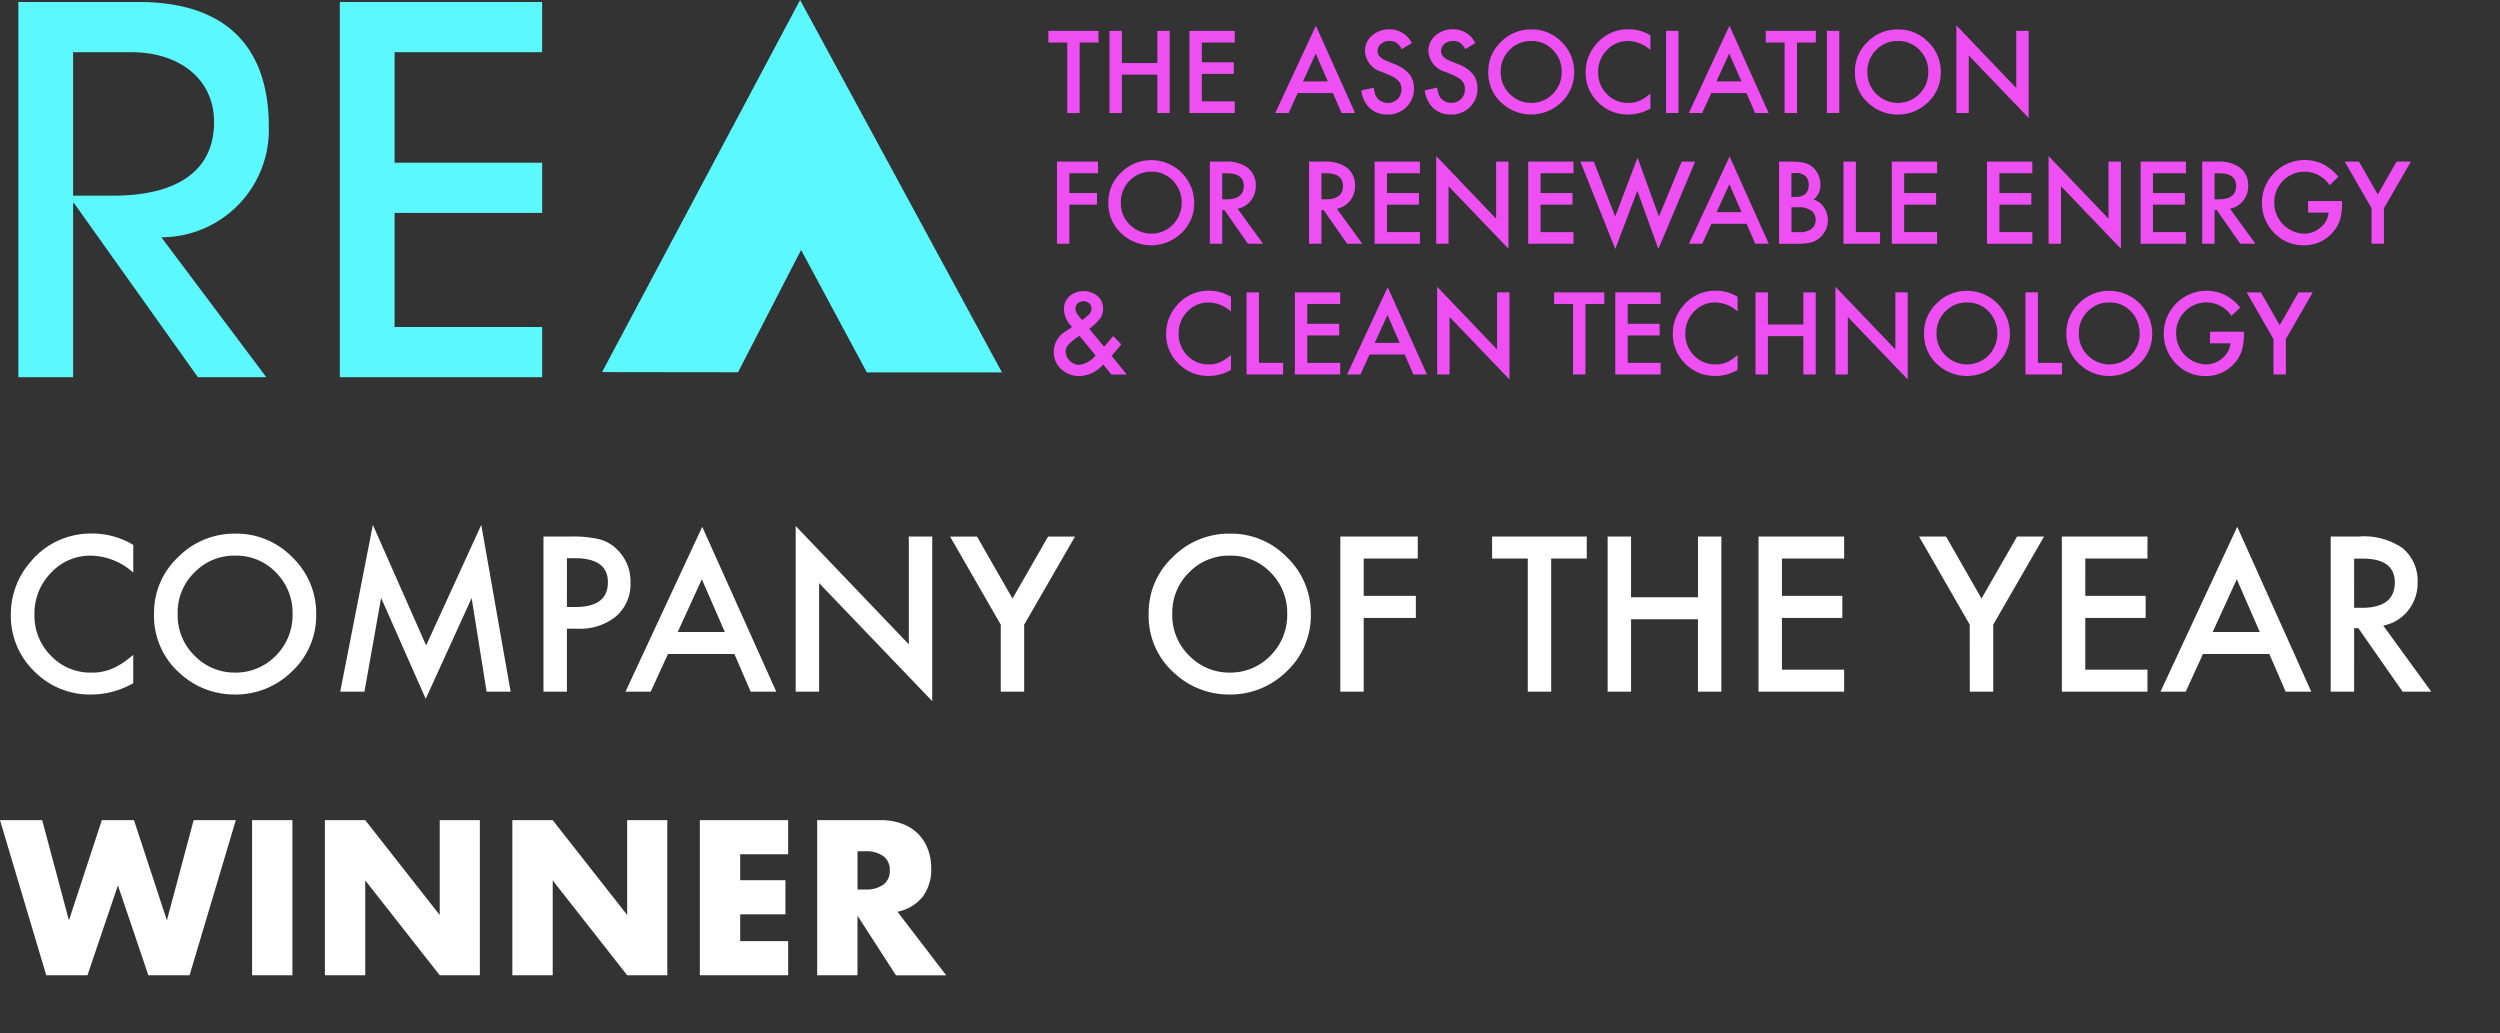 <svg version="1.1" xmlns="http://www.w3.org/2000/svg" xmlns:xlink="http://www.w3.org/1999/xlink" width="227" height="93.81" viewBox="0 0 227 93.81" aria-labelledby="title-rea-company-of-the-year" role="img">
<rect x="0" y="0" width="227" height="93.81" fill="#333333" stroke="none"/>
<title id="title-rea-company-of-the-year">Octopus Energy is REA's company of the year</title>
  <defs>
    <clipPath id="clip-rea-company-of-the-year">
      <rect width="227" height="93.81"/>
    </clipPath>
  </defs>
  <g clip-path="url(#clip-rea-company-of-the-year)">
    <g transform="translate(-4.832 -2.899)">
      <g>
        <g>
          <path d="M22.8,37.149,11.563,21.357h-.092V37.149H6.5V3.079H17.41c8.195,0,11.832,4.328,11.832,11.326a9.759,9.759,0,0,1-9.761,10.037l9.531,12.707H22.8ZM15.108,20.666c5.8,0,9.162-2.256,9.162-6.676,0-3.914-3.131-6.354-7.551-6.354H11.47V20.666Z" fill="#5bf8ff"/>
          <path d="M35.687,37.149V3.079h18.37V7.637H40.66V17.674h13.4v4.558H40.66V32.591h13.4v4.558Z" fill="#5bf8ff"/>
        </g>
        <path d="M59.5,36.684,77.482,2.9,95.81,36.712H83.542L77.57,25.594,71.845,36.7Z" fill="#5bf8ff"/>
        <g>
          <path d="M102.864,6.762v6.4h-1.125v-6.4h-1.715V5.7h4.55V6.762Z" fill="#ed4ff2"/>
          <path d="M106.7,8.622h3.217V5.7h1.125v7.458H109.92V9.68H106.7v3.483h-1.125V5.7H106.7Z" fill="#ed4ff2"/>
          <path d="M116.948,6.762h-2.99V8.554h2.9V9.612h-2.9V12.1h2.99v1.058h-4.115V5.7h4.115Z" fill="#ed4ff2"/>
          <path d="M125.861,11.351h-3.193l-.83,1.811h-1.213l3.69-7.926,3.56,7.926h-1.231Zm-.46-1.058L124.3,7.758l-1.159,2.536Z" fill="#ed4ff2"/>
          <path d="M133.023,6.815l-.913.541a1.566,1.566,0,0,0-.488-.58A1.138,1.138,0,0,0,131,6.622a1.15,1.15,0,0,0-.778.266.823.823,0,0,0-.309.657q0,.546.811.879l.744.3a3.177,3.177,0,0,1,1.329.9,2.019,2.019,0,0,1,.42,1.3,2.275,2.275,0,0,1-.686,1.7,2.352,2.352,0,0,1-1.715.677,2.292,2.292,0,0,1-1.6-.575,2.643,2.643,0,0,1-.778-1.618l1.14-.251a1.937,1.937,0,0,0,.27.908,1.286,1.286,0,0,0,1.889.131,1.219,1.219,0,0,0,.347-.894,1.254,1.254,0,0,0-.06-.4,1.012,1.012,0,0,0-.189-.333,1.5,1.5,0,0,0-.331-.285,3.136,3.136,0,0,0-.483-.254l-.719-.3a2.072,2.072,0,0,1-1.531-1.893,1.8,1.8,0,0,1,.643-1.406,2.319,2.319,0,0,1,1.6-.57A2.231,2.231,0,0,1,133.023,6.815Z" fill="#ed4ff2"/>
          <path d="M138.79,6.815l-.913.541a1.566,1.566,0,0,0-.488-.58,1.138,1.138,0,0,0-.623-.154,1.15,1.15,0,0,0-.778.266.823.823,0,0,0-.309.657q0,.546.811.879l.744.3a3.177,3.177,0,0,1,1.329.9,2.019,2.019,0,0,1,.42,1.3,2.275,2.275,0,0,1-.686,1.7,2.352,2.352,0,0,1-1.715.677,2.292,2.292,0,0,1-1.6-.575A2.643,2.643,0,0,1,134.2,11.1l1.14-.251a1.937,1.937,0,0,0,.27.908,1.286,1.286,0,0,0,1.889.131,1.219,1.219,0,0,0,.347-.894,1.254,1.254,0,0,0-.06-.4,1.012,1.012,0,0,0-.189-.333,1.5,1.5,0,0,0-.331-.285,3.136,3.136,0,0,0-.483-.254l-.719-.3a2.072,2.072,0,0,1-1.531-1.893,1.8,1.8,0,0,1,.643-1.406,2.319,2.319,0,0,1,1.6-.57A2.231,2.231,0,0,1,138.79,6.815Z" fill="#ed4ff2"/>
          <path d="M139.969,9.4a3.652,3.652,0,0,1,1.154-2.7,3.8,3.8,0,0,1,2.763-1.13A3.729,3.729,0,0,1,146.62,6.7a3.725,3.725,0,0,1,1.145,2.739,3.665,3.665,0,0,1-1.149,2.729,3.94,3.94,0,0,1-5.381.126A3.665,3.665,0,0,1,139.969,9.4Zm1.135.014a2.694,2.694,0,0,0,.83,2.033,2.752,2.752,0,0,0,3.889-.015,2.746,2.746,0,0,0,.806-2,2.732,2.732,0,0,0-.8-2,2.63,2.63,0,0,0-1.961-.812,2.657,2.657,0,0,0-1.966.812A2.69,2.69,0,0,0,141.1,9.414Z" fill="#ed4ff2"/>
          <path d="M154.691,6.105V7.439a3.119,3.119,0,0,0-2.019-.816,2.571,2.571,0,0,0-1.937.826,2.785,2.785,0,0,0-.792,2.009,2.717,2.717,0,0,0,.792,1.98,2.616,2.616,0,0,0,1.942.807,2.378,2.378,0,0,0,1.01-.193,2.936,2.936,0,0,0,.48-.26,5.626,5.626,0,0,0,.524-.4v1.357a4.064,4.064,0,0,1-2.029.546,3.744,3.744,0,0,1-2.729-1.116,3.7,3.7,0,0,1-1.125-2.714,3.831,3.831,0,0,1,.942-2.541,3.75,3.75,0,0,1,3-1.367A3.812,3.812,0,0,1,154.691,6.105Z" fill="#ed4ff2"/>
          <path d="M157.237,5.7v7.458h-1.126V5.7Z" fill="#ed4ff2"/>
          <path d="M163.41,11.351h-3.193l-.83,1.811h-1.212l3.691-7.926,3.559,7.926h-1.232Zm-.459-1.058-1.106-2.536-1.159,2.536Z" fill="#ed4ff2"/>
          <path d="M168,6.762v6.4h-1.125v-6.4h-1.715V5.7h4.549V6.762Z" fill="#ed4ff2"/>
          <path d="M171.839,5.7v7.458h-1.126V5.7Z" fill="#ed4ff2"/>
          <path d="M173.258,9.4a3.653,3.653,0,0,1,1.154-2.7,3.8,3.8,0,0,1,2.763-1.13,3.729,3.729,0,0,1,2.734,1.14,3.725,3.725,0,0,1,1.145,2.739,3.665,3.665,0,0,1-1.149,2.729,3.94,3.94,0,0,1-5.381.126A3.665,3.665,0,0,1,173.258,9.4Zm1.135.014a2.694,2.694,0,0,0,.83,2.033,2.752,2.752,0,0,0,3.889-.015,2.746,2.746,0,0,0,.806-2,2.732,2.732,0,0,0-.8-2,2.63,2.63,0,0,0-1.961-.812,2.657,2.657,0,0,0-1.966.812A2.69,2.69,0,0,0,174.393,9.414Z" fill="#ed4ff2"/>
          <path d="M182.469,13.162V5.2l5.439,5.69V5.7h1.125v7.911l-5.438-5.675v5.221Z" fill="#ed4ff2"/>
          <path d="M104.53,18.633h-2.6v1.792h2.507v1.058h-2.507v3.55h-1.125V17.575h3.724Z" fill="#ed4ff2"/>
          <path d="M105.472,21.27a3.653,3.653,0,0,1,1.154-2.7,3.8,3.8,0,0,1,2.763-1.13,3.9,3.9,0,0,1,3.879,3.878,3.67,3.67,0,0,1-1.149,2.729,3.942,3.942,0,0,1-5.381.126A3.665,3.665,0,0,1,105.472,21.27Zm1.135.014a2.7,2.7,0,0,0,.831,2.034,2.753,2.753,0,0,0,3.888-.014,2.894,2.894,0,0,0,.009-4,2.629,2.629,0,0,0-1.961-.812,2.656,2.656,0,0,0-1.966.812A2.689,2.689,0,0,0,106.607,21.285Z" fill="#ed4ff2"/>
          <path d="M117.21,21.854l2.309,3.178h-1.377l-2.13-3.053h-.2v3.053h-1.126V17.575H116a3.3,3.3,0,0,1,2.135.555,2.04,2.04,0,0,1,.725,1.632,2.117,2.117,0,0,1-.455,1.362A2.021,2.021,0,0,1,117.21,21.854Zm-1.4-.855h.357q1.6,0,1.6-1.222,0-1.145-1.556-1.145h-.4V21Z" fill="#ed4ff2"/>
          <path d="M126.217,21.854l2.309,3.178H127.15l-2.13-3.053h-.2v3.053h-1.126V17.575h1.318a3.3,3.3,0,0,1,2.135.555,2.04,2.04,0,0,1,.725,1.632,2.117,2.117,0,0,1-.455,1.362A2.021,2.021,0,0,1,126.217,21.854Zm-1.4-.855h.357q1.6,0,1.6-1.222,0-1.145-1.556-1.145h-.4V21Z" fill="#ed4ff2"/>
          <path d="M133.762,18.633h-2.99v1.792h2.9v1.058h-2.9v2.492h2.99v1.058h-4.115V17.575h4.115Z" fill="#ed4ff2"/>
          <path d="M135.241,25.033V17.068l5.439,5.69V17.575H141.8v7.911l-5.438-5.675v5.221Z" fill="#ed4ff2"/>
          <path d="M147.707,18.633h-2.99v1.792h2.9v1.058h-2.9v2.492h2.99v1.058h-4.115V17.575h4.115Z" fill="#ed4ff2"/>
          <path d="M149.552,17.575l1.942,4.984,2.028-5.347,1.942,5.347,2.063-4.984h1.222l-3.333,7.931L153.5,20.222l-2,5.289-3.169-7.936Z" fill="#ed4ff2"/>
          <path d="M163.424,23.222h-3.193l-.83,1.811h-1.212l3.691-7.926,3.559,7.926h-1.232Zm-.459-1.059-1.106-2.535L160.7,22.163Z" fill="#ed4ff2"/>
          <path d="M166.37,25.033V17.575h1.12a4.927,4.927,0,0,1,1.194.116,1.793,1.793,0,0,1,.758.392,2.035,2.035,0,0,1,.5.71,2.152,2.152,0,0,1,.188.87,1.762,1.762,0,0,1-.613,1.357,1.8,1.8,0,0,1,.937.71,2.1,2.1,0,0,1-.27,2.647,2.041,2.041,0,0,1-.836.517,4.874,4.874,0,0,1-1.27.14Zm1.126-4.255h.352a1.3,1.3,0,0,0,.921-.278,1.076,1.076,0,0,0,.292-.819,1.026,1.026,0,0,0-.3-.8,1.249,1.249,0,0,0-.87-.273h-.4v2.169Zm0,3.2h.7a1.725,1.725,0,0,0,1.12-.3,1.036,1.036,0,0,0,.376-.821,1.053,1.053,0,0,0-.362-.812,1.878,1.878,0,0,0-1.261-.324h-.57v2.256Z" fill="#ed4ff2"/>
          <path d="M173.346,17.575v6.4h2.192v1.058H172.22V17.575Z" fill="#ed4ff2"/>
          <path d="M180.72,18.633h-2.99v1.792h2.9v1.058h-2.9v2.492h2.99v1.058h-4.115V17.575h4.115Z" fill="#ed4ff2"/>
          <path d="M189.367,18.633h-2.99v1.792h2.9v1.058h-2.9v2.492h2.99v1.058h-4.115V17.575h4.115Z" fill="#ed4ff2"/>
          <path d="M190.845,25.033V17.068l5.439,5.69V17.575h1.125v7.911l-5.438-5.675v5.221Z" fill="#ed4ff2"/>
          <path d="M203.311,18.633h-2.99v1.792h2.9v1.058h-2.9v2.492h2.99v1.058H199.2V17.575h4.115v1.058Z" fill="#ed4ff2"/>
          <path d="M207.315,21.854l2.309,3.178h-1.377l-2.13-3.053h-.2v3.053h-1.126V17.575h1.318a3.3,3.3,0,0,1,2.135.555,2.04,2.04,0,0,1,.725,1.632,2.117,2.117,0,0,1-.455,1.362A2.021,2.021,0,0,1,207.315,21.854Zm-1.4-.855h.357q1.6,0,1.6-1.222,0-1.145-1.556-1.145h-.4Z" fill="#ed4ff2"/>
          <path d="M214.411,21.149h3.082V21.4a5.092,5.092,0,0,1-.2,1.488A3.171,3.171,0,0,1,216.643,24,3.378,3.378,0,0,1,214,25.172a3.632,3.632,0,0,1-2.681-1.13,3.893,3.893,0,0,1,4.415-6.255,4.724,4.724,0,0,1,1.425,1.159l-.8.768a2.721,2.721,0,0,0-2.236-1.222,2.672,2.672,0,0,0-1.985.816,2.725,2.725,0,0,0-.8,2.009,2.8,2.8,0,0,0,2.7,2.8,2.25,2.25,0,0,0,1.493-.56,2,2,0,0,0,.739-1.352h-1.86V21.149Z" fill="#ed4ff2"/>
          <path d="M220.168,21.811l-2.434-4.236h1.295l1.705,2.98,1.71-2.98h1.295l-2.444,4.236v3.222h-1.126V21.811Z" fill="#ed4ff2"/>
          <path d="M103.738,32.754l1.343,1.623.043-.048q.217-.237.41-.464t.372-.459l.734.754c-.09.129-.208.278-.355.449s-.321.367-.524.589l1.382,1.705h-1.4L105,35.991a2.98,2.98,0,0,1-2.13,1.058,2.4,2.4,0,0,1-1.681-.633,2.076,2.076,0,0,1-.676-1.575,2.19,2.19,0,0,1,1.073-1.854l.488-.333a.287.287,0,0,0,.034-.025l.067-.053a2.309,2.309,0,0,1-.739-1.55,1.624,1.624,0,0,1,.493-1.227,2,2,0,0,1,2.565-.015,1.5,1.5,0,0,1,.5,1.16,1.482,1.482,0,0,1-.275.874A4.71,4.71,0,0,1,103.738,32.754Zm-.894.633-.063.043a5.4,5.4,0,0,0-.942.768.932.932,0,0,0-.246.613,1.273,1.273,0,0,0,1.222,1.222,2.333,2.333,0,0,0,1.5-.855Zm.242-1.425.092-.068c.158-.119.288-.223.392-.312a1.488,1.488,0,0,0,.222-.224.676.676,0,0,0,.145-.44.623.623,0,0,0-.2-.478.75.75,0,0,0-.531-.183.733.733,0,0,0-.512.188.579.579,0,0,0-.208.459,1.022,1.022,0,0,0,.261.647l.28.338A.522.522,0,0,0,103.086,31.962Z" fill="#ed4ff2"/>
          <path d="M116.6,29.847v1.333a3.122,3.122,0,0,0-2.019-.816,2.573,2.573,0,0,0-1.937.826,2.787,2.787,0,0,0-.791,2.009,2.722,2.722,0,0,0,.791,1.981,2.619,2.619,0,0,0,1.942.806,2.392,2.392,0,0,0,1.01-.193,2.98,2.98,0,0,0,.48-.261,5.628,5.628,0,0,0,.524-.4v1.357a4.064,4.064,0,0,1-2.029.546,3.747,3.747,0,0,1-2.73-1.116,3.7,3.7,0,0,1-1.124-2.715,3.834,3.834,0,0,1,.941-2.54,3.753,3.753,0,0,1,3-1.367A3.813,3.813,0,0,1,116.6,29.847Z" fill="#ed4ff2"/>
          <path d="M119.147,29.445v6.4h2.192V36.9h-3.318V29.445Z" fill="#ed4ff2"/>
          <path d="M126.521,30.5h-2.99V32.3h2.9v1.058h-2.9v2.492h2.99V36.9h-4.115V29.445h4.115Z" fill="#ed4ff2"/>
          <path d="M132.381,35.092h-3.193l-.83,1.811h-1.213l3.69-7.927L134.4,36.9h-1.232Zm-.46-1.058L130.816,31.5l-1.159,2.536Z" fill="#ed4ff2"/>
          <path d="M135.327,36.9V28.938l5.439,5.69V29.445h1.125v7.911l-5.438-5.675V36.9Z" fill="#ed4ff2"/>
          <path d="M148.788,30.5v6.4h-1.125V30.5h-1.715V29.445H150.5V30.5Z" fill="#ed4ff2"/>
          <path d="M155.618,30.5h-2.99V32.3h2.9v1.058h-2.9v2.492h2.99V36.9H151.5V29.445h4.115Z" fill="#ed4ff2"/>
          <path d="M162.607,29.847v1.333a3.122,3.122,0,0,0-2.019-.816,2.571,2.571,0,0,0-1.937.826,2.784,2.784,0,0,0-.792,2.009,2.719,2.719,0,0,0,.792,1.981,2.617,2.617,0,0,0,1.942.806,2.384,2.384,0,0,0,1.01-.193,2.951,2.951,0,0,0,.48-.261,5.629,5.629,0,0,0,.524-.4v1.357a4.064,4.064,0,0,1-2.029.546,3.744,3.744,0,0,1-2.729-1.116,3.7,3.7,0,0,1-1.125-2.715,3.831,3.831,0,0,1,.942-2.54,3.751,3.751,0,0,1,3-1.367A3.808,3.808,0,0,1,162.607,29.847Z" fill="#ed4ff2"/>
          <path d="M165.361,32.363h3.217V29.446H169.7V36.9h-1.125V33.42h-3.217V36.9h-1.126V29.446h1.126Z" fill="#ed4ff2"/>
          <path d="M171.49,36.9V28.938l5.439,5.69V29.445h1.125v7.911l-5.438-5.675V36.9Z" fill="#ed4ff2"/>
          <path d="M179.537,33.141a3.653,3.653,0,0,1,1.154-2.705,3.8,3.8,0,0,1,2.763-1.13,3.9,3.9,0,0,1,3.878,3.879,3.667,3.667,0,0,1-1.149,2.729,3.942,3.942,0,0,1-5.381.125A3.664,3.664,0,0,1,179.537,33.141Zm1.135.014a2.694,2.694,0,0,0,.83,2.034,2.754,2.754,0,0,0,3.889-.014,2.9,2.9,0,0,0,.009-4,2.632,2.632,0,0,0-1.961-.812,2.659,2.659,0,0,0-1.966.812A2.691,2.691,0,0,0,180.672,33.155Z" fill="#ed4ff2"/>
          <path d="M189.874,29.445v6.4h2.192V36.9h-3.318V29.445Z" fill="#ed4ff2"/>
          <path d="M192.458,33.141a3.654,3.654,0,0,1,1.154-2.705,3.8,3.8,0,0,1,2.763-1.13,3.9,3.9,0,0,1,3.878,3.879,3.667,3.667,0,0,1-1.149,2.729,3.942,3.942,0,0,1-5.381.125A3.664,3.664,0,0,1,192.458,33.141Zm1.135.014a2.694,2.694,0,0,0,.83,2.034,2.754,2.754,0,0,0,3.889-.014,2.9,2.9,0,0,0,.009-4,2.632,2.632,0,0,0-1.961-.812,2.659,2.659,0,0,0-1.966.812A2.691,2.691,0,0,0,193.593,33.155Z" fill="#ed4ff2"/>
          <path d="M205.5,33.02h3.082v.246a5.094,5.094,0,0,1-.2,1.487,3.17,3.17,0,0,1-.652,1.121,3.378,3.378,0,0,1-2.642,1.168,3.632,3.632,0,0,1-2.681-1.13,3.893,3.893,0,0,1,4.415-6.255,4.714,4.714,0,0,1,1.425,1.16l-.8.767a2.721,2.721,0,0,0-2.236-1.222,2.673,2.673,0,0,0-1.985.816,2.728,2.728,0,0,0-.8,2.01,2.8,2.8,0,0,0,2.7,2.8,2.25,2.25,0,0,0,1.493-.561,2,2,0,0,0,.739-1.352H205.5V33.02Z" fill="#ed4ff2"/>
          <path d="M211.261,33.682l-2.434-4.236h1.295l1.705,2.98,1.71-2.98h1.295l-2.444,4.236V36.9h-1.126V33.682Z" fill="#ed4ff2"/>
        </g>
      </g>
      <path d="M12.1-13.329v2.518a5.9,5.9,0,0,0-3.814-1.542,4.856,4.856,0,0,0-3.658,1.56A5.26,5.26,0,0,0,3.129-7a5.133,5.133,0,0,0,1.5,3.741A4.942,4.942,0,0,0,8.293-1.733,4.5,4.5,0,0,0,10.2-2.1a5.5,5.5,0,0,0,.908-.493,10.729,10.729,0,0,0,.99-.748V-.775A7.678,7.678,0,0,1,8.266.255,7.07,7.07,0,0,1,3.111-1.852,6.987,6.987,0,0,1,.985-6.979a7.233,7.233,0,0,1,1.779-4.8A7.083,7.083,0,0,1,8.43-14.36,7.192,7.192,0,0,1,12.1-13.329Zm1.889,6.222a6.9,6.9,0,0,1,2.18-5.109,7.177,7.177,0,0,1,5.219-2.135A7.043,7.043,0,0,1,26.549-12.2a7.039,7.039,0,0,1,2.162,5.173A6.927,6.927,0,0,1,26.54-1.87,7.267,7.267,0,0,1,21.276.255a7.268,7.268,0,0,1-4.9-1.889A6.922,6.922,0,0,1,13.986-7.107Zm2.144.027A5.091,5.091,0,0,0,17.7-3.239a5.037,5.037,0,0,0,3.6,1.505,5.07,5.07,0,0,0,3.741-1.533,5.188,5.188,0,0,0,1.524-3.777,5.162,5.162,0,0,0-1.505-3.777,4.97,4.97,0,0,0-3.7-1.533,5.018,5.018,0,0,0-3.713,1.533A5.082,5.082,0,0,0,16.13-7.08ZM30.892,0l2.965-15.145L38.692-4.2,43.7-15.145,46.365,0h-2.18L42.825-8.5,38.656.648l-4.051-9.16L33.091,0ZM51.474-5.72V0H49.348V-14.087h2.409a10.864,10.864,0,0,1,2.673.246,3.585,3.585,0,0,1,1.606.931,4.009,4.009,0,0,1,1.213,2.992,3.862,3.862,0,0,1-1.3,3.065A5.126,5.126,0,0,1,52.459-5.72Zm0-1.971h.794q2.929,0,2.929-2.253,0-2.18-3.02-2.18h-.7Zm15.209,4.27H60.652L59.083,0h-2.29l6.97-14.971L70.487,0H68.161Zm-.867-2-2.089-4.79-2.19,4.79ZM72.248,0V-15.044L82.521-4.3v-9.789h2.126V.858L74.374-9.862V0ZM90.869-6.085l-4.6-8h2.445l3.221,5.629,3.23-5.629h2.445l-4.616,8V0H90.869ZM104.3-7.107a6.9,6.9,0,0,1,2.18-5.109,7.177,7.177,0,0,1,5.219-2.135,7.043,7.043,0,0,1,5.164,2.153,7.039,7.039,0,0,1,2.162,5.173,6.927,6.927,0,0,1-2.171,5.155A7.267,7.267,0,0,1,111.588.255a7.268,7.268,0,0,1-4.9-1.889A6.922,6.922,0,0,1,104.3-7.107Zm2.144.027a5.091,5.091,0,0,0,1.569,3.841,5.037,5.037,0,0,0,3.6,1.505,5.07,5.07,0,0,0,3.741-1.533,5.188,5.188,0,0,0,1.524-3.777,5.162,5.162,0,0,0-1.505-3.777,4.97,4.97,0,0,0-3.7-1.533,5.018,5.018,0,0,0-3.713,1.533A5.082,5.082,0,0,0,106.443-7.08Zm22.288-5.009h-4.908V-8.7h4.735v2h-4.735V0H121.7V-14.087h7.034Zm12.116,0V0h-2.126V-12.088h-3.239v-2h8.594v2ZM148.1-8.576h6.076v-5.511H156.3V0h-2.126V-6.578H148.1V0h-2.126V-14.087H148.1Zm19.351-3.513H161.8V-8.7h5.483v2H161.8V-2h5.647V0h-7.773V-14.087h7.773Zm11.4,6-4.6-8H176.7l3.221,5.629,3.23-5.629H185.6l-4.616,8V0h-2.126Zm16.139-6h-5.647V-8.7h5.483v2h-5.483V-2h5.647V0h-7.773V-14.087h7.773Zm11.067,8.667H200.03L198.461,0h-2.29l6.97-14.971L209.865,0h-2.326Zm-.867-2-2.089-4.79-2.19,4.79ZM216.4-6l4.361,6h-2.6l-4.023-5.766h-.383V0h-2.126V-14.087h2.491a6.222,6.222,0,0,1,4.033,1.049,3.855,3.855,0,0,1,1.369,3.084,4,4,0,0,1-.858,2.573A3.823,3.823,0,0,1,216.4-6Zm-2.646-1.615h.675q3.02,0,3.02-2.308,0-2.162-2.938-2.162h-.757ZM3.83,11.662l2.429,9.1,2.99-9.1h2.915l2.99,9.1,2.429-9.1h3.83l-4.2,14.088H13.472l-2.765-8.165L7.941,25.75H4.2L0,11.662Zm22.721,0V25.75H22.889V11.662ZM29.5,25.75V11.662h3.662l6.764,8.614V11.662h3.644V25.75H39.929l-6.764-8.614V25.75Zm17.022,0V11.662h3.662l6.764,8.614V11.662h3.644V25.75H56.951l-6.764-8.614V25.75ZM71.562,14.763H67.209v2.354h4.111v3.1H67.209v2.429h4.354v3.1H63.547V11.662h8.016Zm6.3,3.2h.691a2.67,2.67,0,0,0,1.663-.448,1.533,1.533,0,0,0,.579-1.289,1.533,1.533,0,0,0-.579-1.289,2.67,2.67,0,0,0-1.663-.448h-.691Zm8.053,7.792H81.353l-3.494-5.419V25.75H74.2V11.662h5.7a5.593,5.593,0,0,1,2.055.346,3.87,3.87,0,0,1,2.308,2.326,4.819,4.819,0,0,1,.29,1.682,4.133,4.133,0,0,1-.775,2.607,3.905,3.905,0,0,1-2.289,1.355Z" transform="translate(4.832 65.705)" fill="#fff"/>
    </g>
  </g>
</svg>
